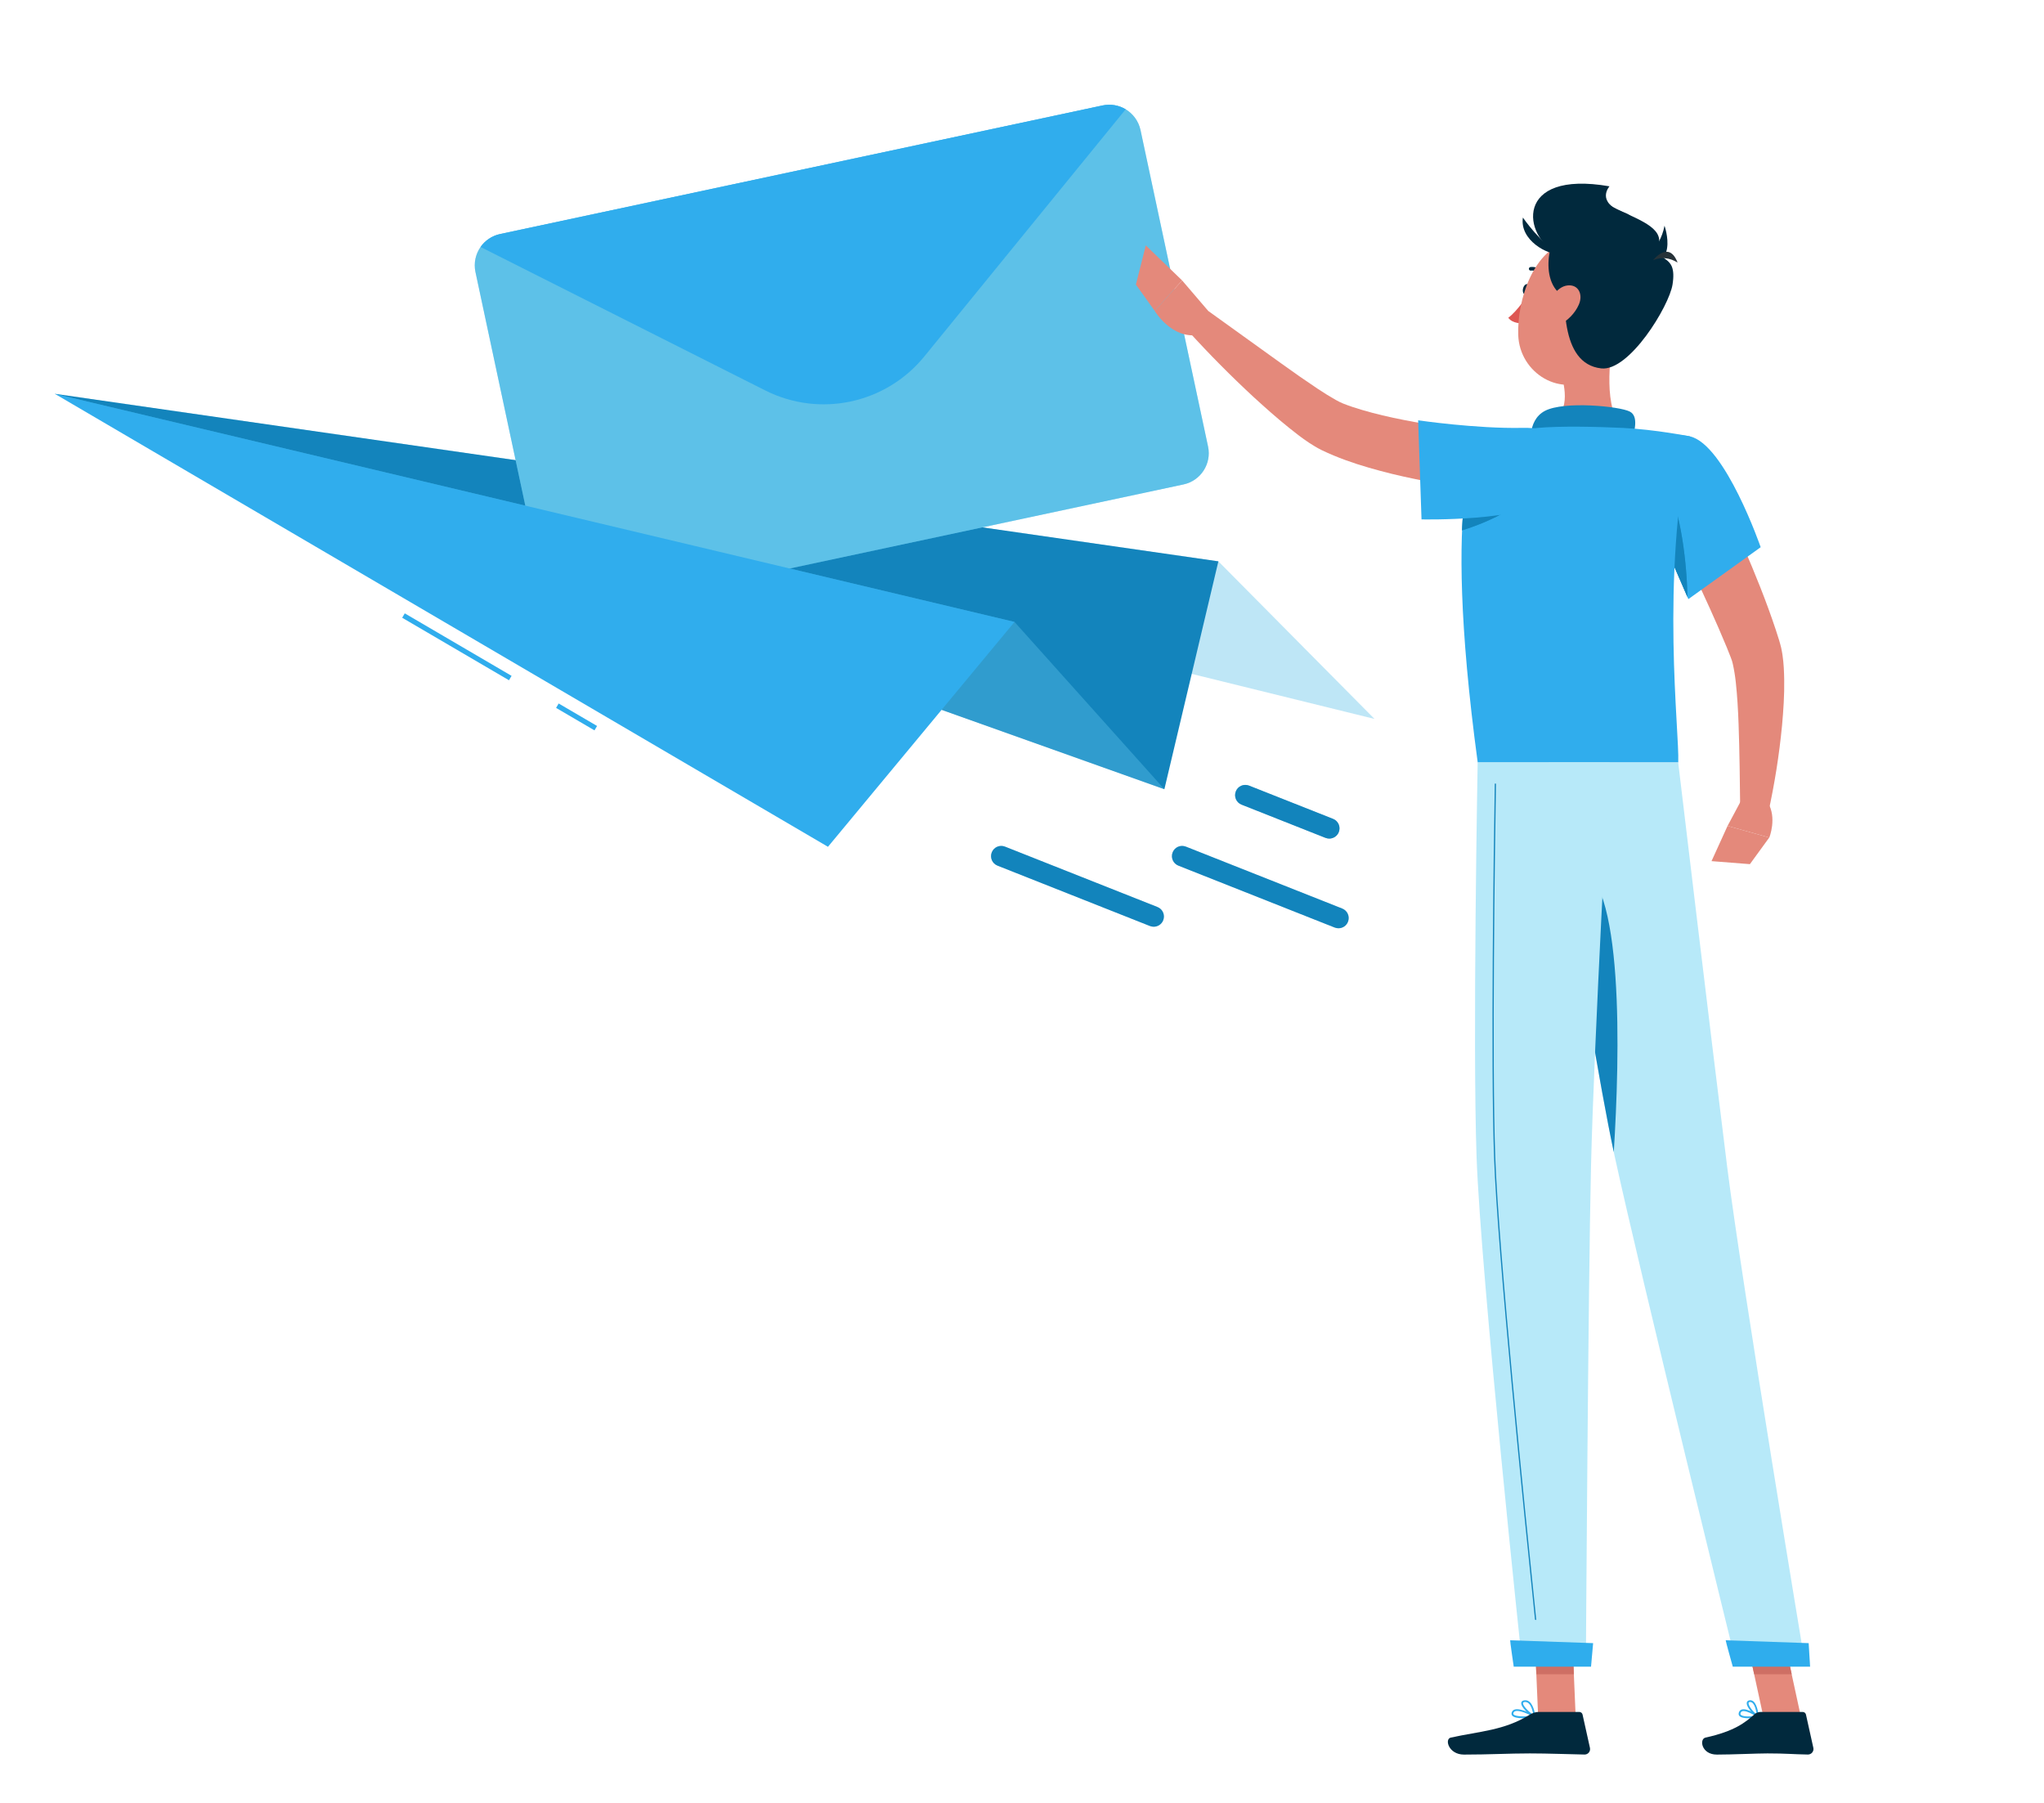 <?xml version="1.0" encoding="utf-8"?>
<!-- Generator: Adobe Illustrator 25.2.0, SVG Export Plug-In . SVG Version: 6.00 Build 0)  -->
<svg version="1.1" xmlns="http://www.w3.org/2000/svg" xmlns:xlink="http://www.w3.org/1999/xlink" x="0px" y="0px"
	 viewBox="0 0 400.47 353.18" style="enable-background:new 0 0 400.47 353.18;" xml:space="preserve">
<style type="text/css">
	.st0{display:none;}
	.st1{display:inline;fill:#407BFF;}
	.st2{display:inline;opacity:0.9;fill:#FFFFFF;}
	.st3{opacity:0.4;}
	.st4{fill:#5DC1E8;}
	.st5{fill:#1384BC;}
	.st6{opacity:0.4;fill:#5DC1E8;}
	.st7{fill:#30ADED;}
	.st8{opacity:0.3;fill:#1384BC;}
	.st9{opacity:0.5;fill:#1384BC;}
	.st10{fill:#E4897B;}
	.st11{fill:#01293D;}
	.st12{fill:#DE5753;}
	.st13{opacity:0.6;fill:#1384BC;}
	.st14{fill:#CE6F64;}
	.st15{fill:#263238;}
	.st16{fill:#B7E9F9;}
	.st17{opacity:0.1;fill:#30ADED;}
</style>
<g id="Background_Complete">
</g>
<g id="Background_Simple" class="st0">
	<path class="st1" d="M103.38,84.71c-76.9,44.85-81.52,196.41,27.88,193.51c48.91-1.3,63.21-52.59,107.34-70.59
		c41.44-16.91,77.17,17.02,119.05-21.4c49.29-45.2,56.37-155.75-16.9-163.14c-31.9-3.22-44.2,28.63-72.07,35.68
		C212.15,73.07,160.52,51.38,103.38,84.71z"/>
	<path class="st2" d="M103.38,84.71c-76.9,44.85-81.52,196.41,27.88,193.51c48.91-1.3,63.21-52.59,107.34-70.59
		c41.44-16.91,77.17,17.02,119.05-21.4c49.29-45.2,56.37-155.75-16.9-163.14c-31.9-3.22-44.2,28.63-72.07,35.68
		C212.15,73.07,160.52,51.38,103.38,84.71z"/>
</g>
<g id="Shadow">
</g>
<g id="Mail">
	<g>
		<g>
			<g class="st3">
				<polygon class="st4" points="10.74,77.15 238.71,109.97 269.3,140.84 				"/>
			</g>
			<g>
				<polygon class="st5" points="10.74,77.15 238.71,109.97 228.13,154.61 				"/>
			</g>
			<g>
				<g>
					<path class="st4" d="M223.45,25.46l13.24,62.03c0.72,3.36-1.44,6.69-4.8,7.41L113.8,120.1c-3.36,0.72-6.69-1.44-7.41-4.8
						L93.15,53.27c-0.37-1.76,0.04-3.51,1-4.88c0.88-1.25,2.21-2.18,3.81-2.53l118.08-25.2c1.6-0.34,3.2-0.03,4.51,0.75
						C221.98,22.28,223.07,23.71,223.45,25.46z"/>
					<path class="st6" d="M223.45,25.46l13.24,62.03c0.72,3.36-1.44,6.69-4.8,7.41L113.8,120.1c-3.36,0.72-6.69-1.44-7.41-4.8
						L93.15,53.27c-0.37-1.76,0.04-3.51,1-4.88c0.88-1.25,2.21-2.18,3.81-2.53l118.08-25.2c1.6-0.34,3.2-0.03,4.51,0.75
						C221.98,22.28,223.07,23.71,223.45,25.46z"/>
				</g>
				<path class="st7" d="M220.55,21.41l-39.46,48.43c-7.54,9.25-20.49,12.02-31.15,6.65L94.15,48.38c0.88-1.25,2.21-2.18,3.81-2.53
					l118.08-25.2C217.64,20.32,219.24,20.63,220.55,21.41z"/>
			</g>
			<g class="st3">
				<polygon class="st4" points="10.74,77.15 198.77,121.84 228.13,154.61 				"/>
			</g>
			
				<rect x="89.04" y="114.66" transform="matrix(0.505 -0.863 0.863 0.505 -65.119 139.958)" class="st7" width="1" height="24.25"/>
			
				<rect x="112.5" y="136.17" transform="matrix(0.505 -0.863 0.863 0.505 -65.377 167)" class="st7" width="1" height="8.72"/>
			<polygon class="st7" points="10.74,77.15 198.77,121.84 162.22,165.89 			"/>
		</g>
		<g>
			<g>
				<path class="st5" d="M262.24,181.85c-0.24,0-0.49-0.05-0.74-0.14l-30.63-12.13c-1.03-0.41-1.53-1.57-1.12-2.6
					c0.41-1.03,1.56-1.53,2.6-1.12l30.63,12.13c1.03,0.41,1.53,1.57,1.12,2.6C263.79,181.37,263.04,181.85,262.24,181.85z"/>
				<path class="st8" d="M262.24,181.85c-0.24,0-0.49-0.05-0.74-0.14l-30.63-12.13c-1.03-0.41-1.53-1.57-1.12-2.6
					c0.41-1.03,1.56-1.53,2.6-1.12l30.63,12.13c1.03,0.41,1.53,1.57,1.12,2.6C263.79,181.37,263.04,181.85,262.24,181.85z"/>
			</g>
			<g>
				<path class="st5" d="M260.44,164.28c-0.24,0-0.49-0.05-0.74-0.14l-16.45-6.51c-1.03-0.41-1.53-1.57-1.12-2.6
					c0.41-1.03,1.56-1.53,2.6-1.12l16.45,6.51c1.03,0.41,1.53,1.57,1.12,2.6C261.99,163.8,261.23,164.28,260.44,164.28z"/>
				<path class="st9" d="M260.44,164.28c-0.24,0-0.49-0.05-0.74-0.14l-16.45-6.51c-1.03-0.41-1.53-1.57-1.12-2.6
					c0.41-1.03,1.56-1.53,2.6-1.12l16.45,6.51c1.03,0.41,1.53,1.57,1.12,2.6C261.99,163.8,261.23,164.28,260.44,164.28z"/>
			</g>
			<g>
				<path class="st5" d="M226.04,181.55c-0.24,0-0.49-0.05-0.74-0.14l-29.87-11.83c-1.03-0.41-1.53-1.57-1.12-2.6
					c0.41-1.03,1.57-1.53,2.6-1.12l29.87,11.83c1.03,0.41,1.53,1.57,1.12,2.6C227.59,181.07,226.84,181.55,226.04,181.55z"/>
				<path class="st8" d="M226.04,181.55c-0.24,0-0.49-0.05-0.74-0.14l-29.87-11.83c-1.03-0.41-1.53-1.57-1.12-2.6
					c0.41-1.03,1.57-1.53,2.6-1.12l29.87,11.83c1.03,0.41,1.53,1.57,1.12,2.6C227.59,181.07,226.84,181.55,226.04,181.55z"/>
			</g>
		</g>
	</g>
</g>
<g id="Character">
	<g>
		<path class="st10" d="M334.18,91.41c2.65,5.17,5.08,10.35,7.39,15.65c2.29,5.3,4.47,10.67,6.34,16.29l0.68,2.13
			c0.11,0.38,0.29,1,0.39,1.44c0.09,0.46,0.19,0.94,0.25,1.36c0.26,1.74,0.31,3.32,0.34,4.86c0.05,3.08-0.16,6.02-0.42,8.95
			c-0.56,5.84-1.47,11.52-2.72,17.22l-5.48-0.61c-0.07-5.63-0.12-11.32-0.32-16.87c-0.1-2.77-0.26-5.53-0.54-8.14
			c-0.14-1.29-0.35-2.56-0.59-3.62c-0.06-0.28-0.13-0.5-0.2-0.73c-0.08-0.25-0.11-0.31-0.22-0.6l-0.75-1.89
			c-2.09-5.06-4.44-10.16-6.84-15.24l-7.26-15.23L334.18,91.41z"/>
		<path class="st10" d="M341.03,157.01l-2.56,4.79l8.18,2.28c0,0,1.56-3.85-0.3-6.89L341.03,157.01z"/>
		<polygon class="st10" points="335.33,168.7 342.85,169.29 346.64,164.08 338.47,161.8 		"/>
		<path class="st11" d="M299.76,56.85c-0.12,0.58-0.52,0.99-0.9,0.91c-0.38-0.08-0.59-0.61-0.47-1.19c0.12-0.58,0.52-0.99,0.9-0.91
			C299.66,55.74,299.87,56.27,299.76,56.85z"/>
		<path class="st12" d="M299.29,57.85c0,0-2,3.08-3.78,4.4c0.83,1.17,2.67,1.08,2.67,1.08L299.29,57.85z"/>
		<path class="st11" d="M302.54,54.06c-0.09,0-0.19-0.04-0.26-0.11c-1.04-1.13-2.28-0.94-2.33-0.94c-0.18,0.03-0.37-0.1-0.4-0.29
			c-0.03-0.19,0.1-0.37,0.28-0.4c0.07-0.01,1.65-0.26,2.96,1.15c0.13,0.14,0.12,0.36-0.02,0.49
			C302.71,54.03,302.62,54.06,302.54,54.06z"/>
		<path class="st10" d="M316.3,65.02c-1.05,5.37-2.11,15.22,1.65,18.81c0,0-1.47,5.45-11.46,5.45c-10.98,0-5.25-5.45-5.25-5.45
			c5.99-1.43,5.84-5.88,4.79-10.05L316.3,65.02z"/>
		<path class="st5" d="M319.46,87.22c0.79-2.63,1.67-5.65-0.14-6.59c-1.99-1.04-12.86-2.1-16.61-0.15
			c-3.75,1.95-2.69,7.29-2.69,7.29L319.46,87.22z"/>
		<path class="st7" d="M342.52,336.61c-0.75,0-1.48-0.12-1.76-0.49c-0.12-0.16-0.21-0.42,0.01-0.83c0.12-0.21,0.3-0.35,0.55-0.41
			c1.08-0.25,3.1,1.14,3.19,1.2c0.06,0.04,0.08,0.11,0.07,0.18c-0.01,0.07-0.06,0.12-0.13,0.14
			C344.07,336.49,343.28,336.61,342.52,336.61z M341.61,335.21c-0.08,0-0.15,0.01-0.21,0.02c-0.15,0.04-0.25,0.11-0.32,0.23
			c-0.16,0.29-0.06,0.41-0.03,0.45c0.31,0.41,1.82,0.42,2.91,0.23C343.32,335.76,342.27,335.21,341.61,335.21z"/>
		<path class="st7" d="M344.4,336.41c-0.03,0-0.06-0.01-0.08-0.02c-0.76-0.41-2.23-2.02-2.08-2.84c0.03-0.15,0.14-0.41,0.55-0.46
			c0.26-0.03,0.52,0.04,0.74,0.22c0.85,0.7,1.03,2.82,1.04,2.91c0,0.06-0.03,0.12-0.08,0.16
			C344.47,336.4,344.44,336.41,344.4,336.41z M342.92,333.43c-0.03,0-0.05,0-0.08,0c-0.23,0.03-0.25,0.13-0.25,0.18
			c-0.09,0.49,0.84,1.7,1.6,2.27c-0.09-0.62-0.32-1.85-0.87-2.3C343.19,333.48,343.06,333.43,342.92,333.43z"/>
		<path class="st7" d="M298.41,336.61c-0.94,0-1.85-0.13-2.16-0.55c-0.11-0.15-0.19-0.4,0.01-0.76c0.12-0.2,0.3-0.34,0.55-0.41
			c1.22-0.33,3.79,1.13,3.9,1.19c0.06,0.04,0.1,0.11,0.09,0.18c-0.01,0.07-0.07,0.13-0.14,0.14
			C300.2,336.5,299.29,336.61,298.41,336.61z M297.25,335.18c-0.12,0-0.24,0.01-0.34,0.04c-0.16,0.04-0.27,0.12-0.34,0.24
			c-0.12,0.22-0.08,0.32-0.03,0.38c0.33,0.46,2.19,0.48,3.56,0.29C299.42,335.8,298.11,335.18,297.25,335.18z"/>
		<path class="st7" d="M300.63,336.41c-0.02,0-0.05,0-0.07-0.01c-0.89-0.4-2.64-1.99-2.51-2.82c0.03-0.2,0.17-0.44,0.65-0.49
			c0.36-0.03,0.68,0.06,0.96,0.3c0.93,0.77,1.13,2.75,1.14,2.83c0.01,0.06-0.02,0.12-0.07,0.16
			C300.7,336.39,300.67,336.41,300.63,336.41z M298.84,333.43c-0.03,0-0.07,0-0.1,0c-0.31,0.03-0.33,0.16-0.34,0.2
			c-0.08,0.5,1.11,1.75,2.02,2.29c-0.09-0.58-0.36-1.76-0.97-2.27C299.26,333.5,299.06,333.43,298.84,333.43z"/>
		<polygon class="st10" points="308.71,336.23 301.36,336.23 300.63,319.22 307.98,319.22 		"/>
		<polygon class="st10" points="352.82,336.23 345.47,336.23 341.78,319.22 349.13,319.22 		"/>
		<path class="st11" d="M344.95,335.38h8.25c0.3,0,0.56,0.21,0.63,0.5l1.45,6.53c0.15,0.68-0.38,1.32-1.08,1.31
			c-2.88-0.05-4.28-0.22-7.91-0.22c-2.23,0-6.83,0.23-9.92,0.23c-3.02,0-3.49-3.05-2.22-3.33c5.66-1.24,7.79-2.95,9.6-4.57
			C344.08,335.54,344.51,335.38,344.95,335.38z"/>
		<path class="st11" d="M301.41,335.38h8.02c0.3,0,0.56,0.21,0.63,0.5l1.45,6.53c0.15,0.68-0.36,1.32-1.06,1.31
			c-2.89-0.05-7.08-0.22-10.71-0.22c-4.25,0-7.93,0.23-12.91,0.23c-3.02,0-3.85-3.05-2.59-3.33c5.75-1.26,10.44-1.39,15.41-4.45
			C300.18,335.62,300.78,335.38,301.41,335.38z"/>
		<path class="st10" d="M297.86,96.73c-6.23-0.49-12.22-1.29-18.31-2.43c-3.03-0.58-6.07-1.23-9.1-2.05
			c-3.04-0.81-6.09-1.74-9.16-3.02c-0.77-0.32-1.55-0.67-2.32-1.04c-0.97-0.48-1.78-0.98-2.49-1.45c-1.44-0.95-2.68-1.94-3.91-2.92
			c-2.45-1.96-4.72-4-6.97-6.05c-4.47-4.14-8.71-8.42-12.8-12.92l3.68-4.11l14.51,10.43c2.39,1.73,4.81,3.41,7.19,5
			c1.18,0.79,2.4,1.53,3.5,2.16c0.56,0.32,1.06,0.55,1.44,0.71c0.59,0.23,1.2,0.46,1.83,0.67c5.08,1.69,10.82,2.78,16.53,3.7
			c5.71,0.9,11.61,1.65,17.31,2.24L297.86,96.73z"/>
		<g>
			<path class="st7" d="M331.11,85.49c6.89,1.58,13.85,21.71,13.85,21.71l-14.17,10.17c0,0-3.96-9.38-7.85-17.58
				C318.84,91.2,324.07,83.87,331.11,85.49z"/>
		</g>
		<g>
			<path class="st5" d="M327.13,96.49l-2.81,6.29c2.91,6.28,5.57,12.5,6.28,14.16C330.5,109.51,329.09,100.29,327.13,96.49z"/>
			<path class="st13" d="M327.13,96.49l-2.81,6.29c2.91,6.28,5.57,12.5,6.28,14.16C330.5,109.51,329.09,100.29,327.13,96.49z"/>
		</g>
		<g>
			<path class="st7" d="M289.95,85.87c0,0-7.82,8.83-0.43,63.5c11.84,0,33.53,0,39.29,0c0.27-6.03-3.52-35.46,2.3-63.88
				c0,0-6.74-1.35-13.15-1.66c-5.02-0.24-12.29-0.4-16.7,0C295.43,84.36,289.95,85.87,289.95,85.87z"/>
		</g>
		<g>
			<path class="st5" d="M287.04,96.49c-0.26,2.07-0.46,4.52-0.59,7.41c3.25-1.01,7.29-2.63,10.94-5.14L287.04,96.49z"/>
			<path class="st13" d="M287.04,96.49c-0.26,2.07-0.46,4.52-0.59,7.41c3.25-1.01,7.29-2.63,10.94-5.14L287.04,96.49z"/>
		</g>
		<g>
			<path class="st7" d="M303.85,97.56c-5.26,4.66-25.34,4.19-25.34,4.19l-0.66-19.41c0,0,11.38,1.67,20.47,1.48
				C309.54,83.59,309.62,92.45,303.85,97.56z"/>
		</g>
		<path class="st10" d="M236.65,60.83l-5.04-5.89l-5.38,5.96c0,0,3.31,5.58,8.59,4.7L236.65,60.83z"/>
		<polygon class="st10" points="224.49,48.07 222.55,55.75 226.23,60.9 231.61,54.94 		"/>
		<g>
			<polygon class="st14" points="300.63,319.22 301.01,327.99 308.36,327.99 307.98,319.22 			"/>
			<polygon class="st14" points="349.13,319.22 341.78,319.22 343.69,327.99 351.04,327.99 			"/>
		</g>
		<path class="st11" d="M305.06,49.55c-6.59-3.05-8.67-16.34,10.28-13.05c0,0-2.86,3.17,2.95,5.17
			C324.09,43.67,319.23,56.1,305.06,49.55z"/>
		<path class="st10" d="M319.37,59.56c-1.89,7.04-2.63,11.26-6.98,14.19c-6.54,4.4-14.68-0.65-14.93-8.11
			c-0.23-6.72,2.9-17.11,10.45-18.53C315.36,45.71,321.26,52.52,319.37,59.56z"/>
		<path class="st11" d="M315.08,40.08c4.49,2.51,10.57,4.01,9.96,7.56c-0.75,4.35,3.68,1.63,2.65,8.11
			c-0.67,4.23-8.48,17.05-13.97,16.42c-8.26-0.94-7.21-13.55-7.24-20.18C306.47,48.09,306.28,35.16,315.08,40.08z"/>
		<path class="st11" d="M305.49,45.7c-2,0.47-4.65,12,3.1,13.06C317.51,59.97,305.49,45.7,305.49,45.7z"/>
		<path class="st11" d="M305.69,49.79c-2.45,0.22-7.98-2.73-7.32-7.17C298.38,42.62,301.9,47.81,305.69,49.79z"/>
		<path class="st10" d="M309.33,59.68c-0.77,1.75-2.22,3.12-3.62,3.86c-2.11,1.1-3.3-0.51-2.82-2.62c0.43-1.9,2.05-4.77,4.22-5
			C309.25,55.67,310.21,57.68,309.33,59.68z"/>
		<path class="st11" d="M320.33,51.54c1.48-0.76,4.86-2.47,5.79-7.32C326.11,44.21,329.41,53.43,320.33,51.54z"/>
		<path class="st15" d="M328.68,51.44c-0.74-0.43-2.42-1.42-4.79-0.47C323.89,50.97,326.97,46.97,328.68,51.44z"/>
		<g>
			<path class="st16" d="M303.45,149.36c0,0,8.34,56.14,12.91,77.18c5.01,23.03,23.89,99.76,23.89,99.76h13.46
				c0,0-12.45-74.86-15.31-97.67c-3.1-24.75-9.6-79.26-9.6-79.26H303.45z"/>
		</g>
		<g>
			<path class="st7" d="M338.11,321.34c-0.06,0,1.39,5.17,1.39,5.17h15.14l-0.28-4.61L338.11,321.34z"/>
			<path class="st17" d="M338.11,321.34c-0.06,0,1.39,5.17,1.39,5.17h15.14l-0.28-4.61L338.11,321.34z"/>
		</g>
		<g>
			<path class="st5" d="M308.72,169.37c9.64,1.89,8.62,37.84,7.46,56.33c-2.78-13.07-6.85-38.22-9.63-56.07
				C307.19,169.31,307.91,169.21,308.72,169.37z"/>
		</g>
		<g>
			<path class="st16" d="M289.51,149.36c0,0-1.01,54.93-0.21,77.33c0.83,23.3,8.97,99.6,8.97,99.6h12.44c0,0,0.46-74.94,1.01-97.82
				c0.6-24.95,3.62-79.11,3.62-79.11H289.51z"/>
		</g>
		<g>
			<path class="st5" d="M300.86,317.36c-0.06,0-0.12-0.05-0.12-0.11c-2.19-21.12-7.37-72.21-8.02-90.54
				c-0.67-18.71-0.06-60.69,0.14-73.11c0-0.07,0.06-0.12,0.12-0.12c0,0,0,0,0,0c0.07,0,0.12,0.06,0.12,0.13
				c-0.2,12.42-0.81,54.39-0.14,73.1c0.65,18.32,5.83,69.41,8.02,90.53c0.01,0.07-0.04,0.13-0.11,0.14
				C300.87,317.36,300.87,317.36,300.86,317.36z"/>
		</g>
		<g>
			<path class="st7" d="M295.88,321.34c-0.06,0,0.7,5.17,0.7,5.17h15.14l0.41-4.61L295.88,321.34z"/>
			<path class="st17" d="M295.88,321.34c-0.06,0,0.7,5.17,0.7,5.17h15.14l0.41-4.61L295.88,321.34z"/>
		</g>
	</g>
</g>
</svg>
